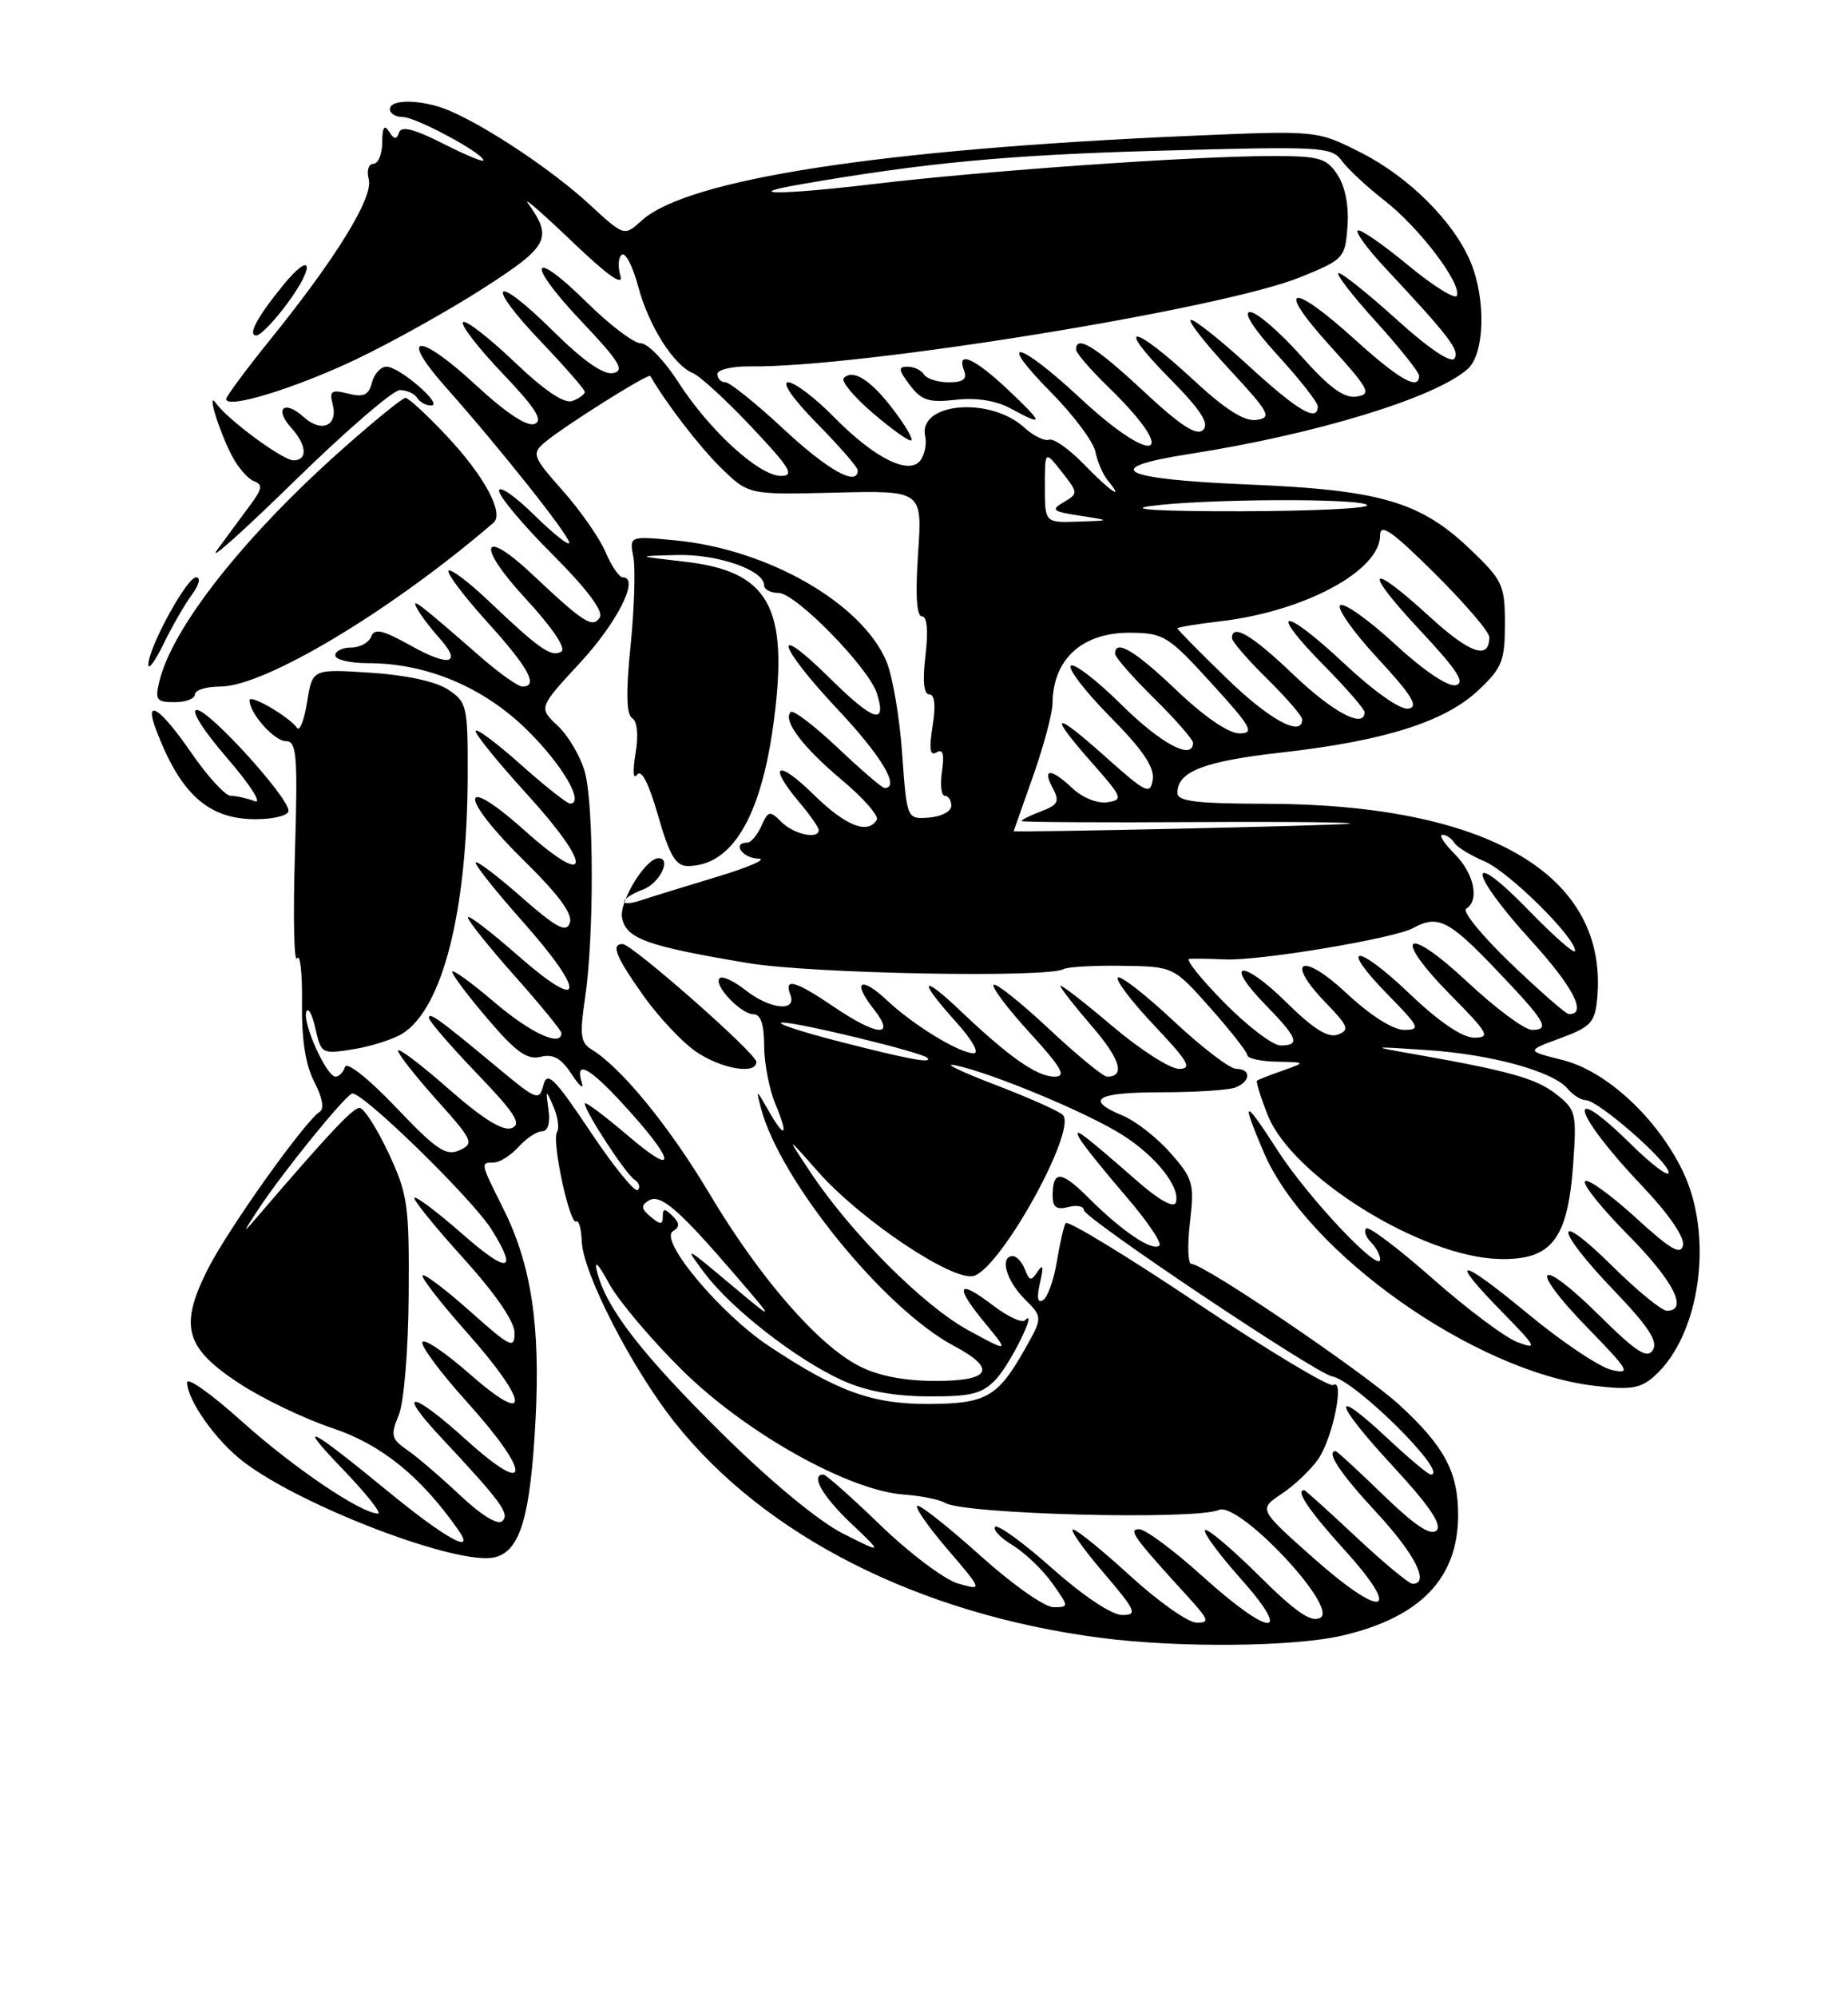 <?xml version="1.0" encoding="UTF-8" standalone="no"?>
<!DOCTYPE svg PUBLIC "-//W3C//DTD SVG 1.1//EN" "http://www.w3.org/Graphics/SVG/1.1/DTD/svg11.dtd" >
<svg xmlns="http://www.w3.org/2000/svg" xmlns:xlink="http://www.w3.org/1999/xlink" version="1.1" viewBox="0 0 237 256">
 <g >
 <path fill="currentColor"
d=" M 172.21 209.62 C 182.19 207.28 186.99 202.27 187.00 194.20 C 187.00 188.69 185.27 185.42 179.52 180.12 C 175.00 175.96 154.42 162.00 152.79 162.00 C 152.35 162.00 152.26 159.60 152.61 156.67 C 153.19 151.71 153.02 151.09 150.12 147.79 C 148.41 145.84 145.66 143.69 144.00 143.00 C 139.03 140.94 140.57 140.00 148.92 140.00 C 153.27 140.00 157.55 139.73 158.42 139.39 C 160.41 138.63 160.49 137.00 158.54 137.00 C 157.73 137.00 154.12 134.24 150.51 130.86 C 146.90 127.48 143.68 124.98 143.36 125.30 C 143.04 125.62 145.14 128.39 148.03 131.44 C 152.41 136.07 152.94 137.00 151.20 137.00 C 150.05 137.00 146.16 134.50 142.56 131.44 C 138.95 128.38 136.00 126.10 136.00 126.38 C 136.00 126.65 137.81 128.96 140.01 131.51 C 143.67 135.74 144.35 138.00 141.98 138.00 C 141.48 138.00 138.12 135.24 134.51 131.86 C 130.90 128.48 127.71 125.95 127.43 126.23 C 127.15 126.52 129.23 129.28 132.06 132.37 C 136.19 136.89 136.81 138.00 135.24 138.00 C 133.00 138.00 129.41 135.49 123.25 129.63 C 118.06 124.69 117.67 125.52 122.62 131.00 C 124.68 133.28 125.64 135.00 124.87 135.00 C 123.03 134.99 117.14 131.40 113.76 128.22 C 110.36 125.03 109.24 125.77 112.06 129.35 C 114.94 133.01 112.57 132.86 106.90 129.02 C 101.98 125.69 100.51 125.28 101.36 127.50 C 102.23 129.75 98.76 129.38 95.58 126.89 C 94.10 125.72 92.62 125.05 92.29 125.38 C 91.44 126.22 95.01 130.00 96.65 130.00 C 97.56 130.00 98.00 131.32 98.00 134.03 C 98.00 136.25 98.65 139.62 99.45 141.53 C 101.19 145.69 100.67 146.07 98.50 142.25 C 96.98 139.59 96.95 139.58 97.58 142.00 C 99.98 151.23 113.33 167.69 122.29 172.48 C 127.89 175.46 127.10 177.00 119.96 177.00 C 116.00 177.00 112.64 176.35 110.20 175.10 C 104.91 172.41 97.39 163.75 91.00 153.02 C 85.85 144.38 79.66 136.81 75.85 134.50 C 74.46 133.66 74.33 132.63 75.02 128.00 C 76.19 120.25 76.18 103.18 75.00 98.93 C 74.45 96.96 72.89 94.31 71.53 93.03 C 69.06 90.71 69.06 90.71 74.40 84.94 C 79.20 79.75 82.08 74.00 79.87 74.00 C 79.41 74.00 78.41 72.54 77.65 70.75 C 76.89 68.96 74.42 65.42 72.16 62.88 C 68.34 58.58 68.18 58.16 69.78 56.77 C 72.05 54.80 83.17 47.80 83.40 48.19 C 85.46 51.76 89.78 57.36 92.51 60.01 C 96.02 63.42 96.02 63.42 107.16 63.14 C 118.29 62.87 118.29 62.87 117.74 70.93 C 117.38 76.23 117.55 79.00 118.23 79.00 C 118.90 79.00 119.06 80.81 118.69 84.00 C 118.30 87.28 118.47 89.00 119.17 89.00 C 119.88 89.00 120.03 90.42 119.60 93.07 C 119.13 96.04 119.27 96.95 120.11 96.43 C 120.93 95.93 121.13 96.65 120.81 98.86 C 120.55 100.59 120.72 102.00 121.17 102.00 C 121.63 102.00 122.00 102.58 122.00 103.29 C 122.00 104.00 120.72 104.67 119.15 104.79 C 116.30 105.01 116.30 105.01 115.70 96.61 C 115.38 91.98 114.47 86.67 113.69 84.79 C 110.57 77.33 98.46 70.38 86.60 69.26 C 80.71 68.70 80.71 68.70 81.23 71.40 C 81.51 72.88 81.35 77.99 80.87 82.74 C 80.26 88.72 80.32 91.58 81.07 92.04 C 81.73 92.45 81.90 94.21 81.50 96.60 C 81.13 98.84 81.21 99.99 81.70 99.30 C 82.25 98.53 83.21 100.39 84.40 104.55 C 85.86 109.63 86.66 111.00 88.19 111.00 C 93.85 111.00 97.58 104.78 99.21 92.66 C 101.19 77.80 98.66 73.22 87.78 71.99 C 81.50 71.27 81.50 71.27 86.80 71.14 C 92.04 71.00 98.00 73.07 98.00 75.03 C 98.00 75.56 98.83 76.00 99.85 76.00 C 102.04 76.00 111.42 85.58 112.46 88.88 C 113.77 93.01 112.02 92.45 106.48 86.98 C 98.80 79.40 99.62 82.61 107.50 91.00 C 113.07 96.93 115.49 101.00 113.44 101.00 C 113.13 101.00 110.43 98.68 107.43 95.84 C 104.43 93.01 101.72 90.95 101.41 91.26 C 100.34 92.32 102.93 95.75 107.97 99.98 C 110.74 102.29 112.75 104.60 112.44 105.09 C 111.26 107.00 108.42 105.85 104.29 101.79 C 99.66 97.25 98.41 97.96 102.50 102.82 C 103.88 104.45 105.00 106.06 105.00 106.39 C 105.00 107.63 101.80 106.94 100.23 105.37 C 98.72 103.86 98.52 103.90 97.65 105.87 C 97.12 107.04 96.31 108.00 95.85 108.00 C 93.84 108.00 95.21 110.01 97.25 110.05 C 98.49 110.08 96.12 111.12 92.00 112.37 C 87.88 113.61 83.49 114.97 82.25 115.38 C 79.17 116.41 79.39 115.18 82.50 114.00 C 84.60 113.20 86.17 110.00 84.45 110.00 C 82.79 110.00 79.39 115.57 79.78 117.64 C 80.30 120.32 82.94 121.27 96.00 123.45 C 104.08 124.80 134.40 125.37 136.40 124.21 C 136.90 123.93 140.28 123.73 143.90 123.79 C 150.50 123.88 150.50 123.88 155.22 129.19 C 157.81 132.11 159.95 134.84 159.97 135.25 C 159.99 135.66 161.69 136.04 163.75 136.08 C 167.50 136.16 167.50 136.16 164.50 137.22 C 162.85 137.80 161.37 138.38 161.21 138.51 C 161.05 138.64 161.68 140.65 162.60 142.97 C 165.75 150.83 182.34 161.12 192.27 161.37 C 198.98 161.54 201.06 158.88 201.75 149.26 C 202.22 142.67 202.12 142.24 199.56 140.23 C 197.01 138.22 193.53 137.25 181.00 135.05 C 175.69 134.12 175.75 134.10 183.00 134.59 C 191.28 135.14 199.19 137.32 201.05 139.55 C 201.71 140.35 202.75 141.00 203.37 141.01 C 204.96 141.02 214.00 148.91 214.00 150.29 C 214.00 150.91 211.85 149.30 209.22 146.71 C 200.39 138.02 201.70 142.69 210.76 152.18 C 213.97 155.56 216.04 158.56 215.84 159.59 C 215.57 160.94 214.25 160.17 209.72 156.02 C 206.53 153.12 203.63 151.03 203.27 151.40 C 202.91 151.76 205.40 154.87 208.81 158.30 C 214.61 164.16 216.58 168.00 213.78 168.00 C 213.11 168.00 209.96 165.43 206.78 162.28 C 199.15 154.74 199.30 157.40 206.95 165.37 C 211.38 169.98 212.66 171.93 211.98 173.03 C 211.25 174.21 209.87 173.32 205.06 168.56 C 197.20 160.78 195.83 162.22 203.56 170.15 C 208.94 175.67 209.23 176.18 206.67 175.58 C 205.11 175.22 200.27 171.97 195.92 168.37 C 187.03 161.02 185.59 160.98 192.75 168.27 C 197.06 172.67 197.23 173.02 194.62 172.03 C 193.03 171.44 188.15 167.78 183.76 163.91 C 179.38 160.04 175.53 157.14 175.21 157.45 C 174.89 157.77 175.17 158.57 175.82 159.22 C 176.47 159.87 177.00 160.85 177.00 161.41 C 177.00 163.31 167.75 153.50 163.88 147.50 C 159.50 140.70 159.11 140.74 162.06 147.67 C 167.55 160.57 189.13 175.82 204.46 177.62 C 209.11 178.17 210.39 177.97 212.16 176.39 C 218.06 171.14 219.83 158.41 215.80 150.09 C 212.50 143.28 206.02 137.28 200.41 135.87 C 195.71 134.69 195.71 134.69 200.11 133.07 C 203.99 131.64 204.54 131.06 204.83 128.04 C 206.35 112.16 190.88 103.06 162.25 103.02 C 153.37 103.00 151.00 102.71 151.00 101.62 C 151.00 98.88 154.38 97.57 164.44 96.44 C 177.57 94.96 185.33 92.50 189.61 88.46 C 192.64 85.61 193.00 84.69 193.00 79.96 C 193.00 75.00 192.71 74.38 188.62 70.47 C 182.19 64.30 177.06 62.80 160.08 62.10 C 143.61 61.42 140.87 60.00 152.53 58.19 C 168.75 55.67 184.19 50.95 188.25 47.27 C 190.41 45.32 190.59 38.35 188.60 33.58 C 186.43 28.40 180.69 22.67 174.51 19.55 C 168.90 16.71 168.90 16.71 152.70 17.41 C 112.99 19.12 88.12 22.96 82.28 28.28 C 80.05 30.30 80.05 30.30 75.55 26.16 C 70.92 21.89 62.62 16.33 57.70 14.21 C 54.31 12.74 50.00 12.63 50.00 14.00 C 50.00 14.55 50.75 15.00 51.66 15.00 C 53.33 15.00 62.00 19.66 62.00 20.56 C 62.00 20.82 59.66 19.85 56.79 18.39 C 53.09 16.52 51.46 16.11 51.17 16.99 C 50.86 17.93 50.55 17.90 49.89 16.86 C 49.29 15.91 49.03 16.32 49.02 18.25 C 49.01 19.76 48.50 21.00 47.88 21.00 C 47.26 21.00 47.00 21.88 47.29 22.99 C 47.89 25.30 43.17 32.99 34.68 43.50 C 31.57 47.35 29.02 50.79 29.01 51.14 C 28.99 52.49 37.82 49.79 45.68 46.05 C 50.19 43.91 57.51 39.82 61.97 36.96 C 70.41 31.54 70.93 30.55 67.68 26.00 C 67.10 25.18 69.67 27.42 73.41 31.00 C 77.96 35.35 80.00 36.78 79.56 35.33 C 79.21 34.14 79.30 32.93 79.77 32.64 C 80.23 32.35 81.17 34.18 81.84 36.70 C 83.20 41.78 86.37 46.79 88.87 47.83 C 89.77 48.20 93.16 51.31 96.40 54.75 C 101.34 59.98 101.95 61.00 100.16 61.00 C 97.34 61.00 90.96 55.16 86.97 48.95 C 85.22 46.23 83.07 44.00 82.18 44.00 C 81.29 44.00 78.20 41.66 75.31 38.81 C 67.98 31.57 67.37 33.61 74.59 41.21 C 79.45 46.34 80.17 47.51 78.63 47.82 C 77.39 48.07 74.78 46.24 70.90 42.40 C 63.32 34.90 62.03 36.08 69.38 43.79 C 72.47 47.03 75.00 49.93 75.00 50.23 C 75.00 50.54 74.29 51.06 73.42 51.39 C 72.38 51.79 69.85 50.09 65.92 46.34 C 62.65 43.23 59.71 40.96 59.38 41.29 C 59.04 41.63 61.31 44.57 64.42 47.83 C 68.70 52.32 69.70 53.90 68.55 54.34 C 67.59 54.71 64.85 52.90 61.04 49.37 C 53.65 42.53 51.02 42.71 57.17 49.63 C 64.16 57.50 73.00 68.63 73.00 69.57 C 73.00 70.03 70.97 68.43 68.50 66.00 C 66.03 63.57 64.00 62.17 64.00 62.90 C 64.00 63.62 67.08 67.29 70.84 71.05 C 75.26 75.47 77.41 78.33 76.92 79.13 C 76.03 80.58 74.86 79.83 68.34 73.69 C 61.74 67.46 61.01 69.81 67.40 76.72 C 70.81 80.40 72.64 83.11 71.99 83.51 C 70.73 84.29 69.18 83.22 62.77 77.12 C 60.17 74.64 57.81 72.86 57.52 73.14 C 57.24 73.43 59.48 76.40 62.50 79.74 C 67.80 85.59 69.11 88.00 67.00 88.00 C 66.45 88.00 64.09 86.33 61.75 84.30 C 53.55 77.15 52.67 76.48 53.49 78.00 C 53.93 78.83 55.21 80.51 56.32 81.75 C 59.34 85.11 57.67 85.55 52.62 82.72 C 49.05 80.73 48.02 80.50 47.60 81.61 C 47.30 82.37 46.15 83.00 45.03 83.00 C 43.91 83.00 43.00 83.45 43.00 84.00 C 43.00 84.55 44.87 85.00 47.16 85.00 C 54.68 85.00 61.94 88.03 67.53 93.50 C 72.08 97.94 75.04 103.00 73.11 103.00 C 72.72 103.00 69.83 100.71 66.70 97.92 C 63.56 95.13 61.00 93.23 61.00 93.71 C 61.00 94.19 63.96 97.82 67.57 101.78 C 76.09 111.12 75.88 114.13 67.25 106.42 C 58.78 98.86 58.84 102.12 67.33 110.44 C 71.65 114.68 73.47 117.16 73.08 118.28 C 72.61 119.61 71.39 118.95 66.75 114.88 C 63.59 112.10 61.00 110.17 61.00 110.58 C 61.00 110.99 63.70 114.37 67.00 118.08 C 75.25 127.36 74.96 129.96 66.50 122.54 C 62.92 119.40 60.00 117.17 60.00 117.58 C 60.00 117.99 62.70 121.37 66.00 125.08 C 69.30 128.79 72.00 132.09 72.00 132.41 C 72.00 134.25 68.03 132.41 63.36 128.42 C 60.41 125.91 58.00 124.17 58.00 124.56 C 58.00 124.96 60.06 127.70 62.58 130.64 C 66.18 134.86 67.62 135.88 69.33 135.46 C 70.94 135.05 71.97 135.63 73.33 137.71 C 74.34 139.24 74.92 139.71 74.61 138.75 C 73.70 135.84 75.53 136.76 79.76 141.36 C 86.59 148.76 87.09 151.15 80.66 145.67 C 77.55 143.02 75.00 141.11 75.00 141.44 C 75.00 142.45 80.23 150.46 81.37 151.20 C 81.96 151.58 82.15 152.18 81.80 152.53 C 81.44 152.89 78.70 149.52 75.71 145.04 C 71.08 138.13 70.17 137.23 69.69 139.08 C 69.15 141.15 68.85 141.03 63.81 136.84 C 56.33 130.62 55.00 129.66 55.00 130.46 C 55.00 130.85 57.76 134.05 61.14 137.57 C 66.06 142.69 66.95 144.08 65.63 144.59 C 64.50 145.02 61.91 143.41 57.49 139.53 C 53.92 136.39 51.02 134.21 51.04 134.67 C 51.07 135.12 53.31 137.97 56.02 141.00 C 60.66 146.17 60.84 146.56 58.93 147.43 C 57.20 148.21 55.96 147.38 50.78 141.93 C 47.26 138.24 44.49 136.04 44.25 136.75 C 44.02 137.44 43.47 138.00 43.03 138.00 C 41.88 138.00 38.78 131.14 39.28 129.70 C 39.51 129.04 40.04 129.99 40.45 131.82 C 41.18 135.08 41.27 135.13 45.35 134.48 C 47.63 134.11 50.46 133.20 51.64 132.46 C 56.80 129.18 59.94 116.70 59.98 99.27 C 60.00 90.47 59.88 89.97 57.44 88.37 C 55.87 87.34 52.01 86.51 47.47 86.22 C 40.07 85.74 40.07 85.74 39.39 89.95 C 39.02 92.27 38.44 93.78 38.11 93.31 C 37.08 91.86 32.00 88.91 32.00 89.75 C 32.00 91.43 35.18 95.00 36.68 95.00 C 38.06 95.00 38.20 96.81 37.82 109.50 C 37.58 117.48 37.70 123.48 38.10 122.84 C 38.50 122.20 38.78 124.78 38.73 128.59 C 38.67 133.26 39.19 136.53 40.32 138.69 C 41.33 140.63 41.61 142.12 41.02 142.49 C 39.11 143.67 29.21 157.58 26.64 162.69 C 22.97 169.99 23.72 172.73 30.63 177.28 C 33.62 179.25 39.01 181.84 42.61 183.04 C 48.89 185.13 53.97 189.23 58.79 196.12 C 61.08 199.39 57.14 197.21 49.68 191.09 C 39.57 182.79 37.85 181.96 43.97 188.32 C 46.97 191.44 49.00 194.00 48.47 193.99 C 46.28 193.97 37.61 188.10 31.03 182.19 C 27.16 178.71 24.00 176.46 24.00 177.19 C 24.01 179.47 27.70 184.67 31.24 187.37 C 38.79 193.13 58.88 200.75 63.47 199.60 C 66.73 198.78 68.02 194.41 68.68 182.00 C 69.32 169.85 68.12 162.03 64.52 154.86 C 61.59 149.01 61.58 149.00 63.35 149.00 C 64.08 149.00 65.50 148.10 66.50 147.00 C 67.50 145.90 68.85 145.00 69.52 145.00 C 70.26 145.00 70.58 143.94 70.34 142.25 C 69.97 139.59 69.99 139.57 70.98 141.84 C 71.54 143.13 71.75 144.60 71.43 145.11 C 70.73 146.24 73.07 157.08 73.90 156.56 C 74.23 156.36 74.55 157.51 74.61 159.12 C 74.76 163.16 81.01 175.34 86.47 182.24 C 98.06 196.88 117.86 206.90 141.18 209.93 C 151.22 211.23 166.00 211.09 172.21 209.62 Z  M 97.00 136.10 C 97.00 135.03 81.05 121.00 79.84 121.00 C 78.32 121.00 78.96 122.59 82.48 127.57 C 84.40 130.28 87.42 133.51 89.20 134.75 C 92.45 137.00 97.00 137.79 97.00 136.10 Z  M 37.00 103.92 C 37.00 102.18 26.84 91.00 25.25 91.00 C 24.41 91.00 26.03 93.58 29.15 97.19 C 32.09 100.60 33.68 103.07 32.67 102.69 C 31.66 102.31 30.27 102.00 29.58 102.00 C 28.90 102.00 26.63 99.53 24.54 96.50 C 20.53 90.68 18.40 89.29 20.03 93.57 C 23.15 101.79 26.72 104.99 32.75 105.00 C 35.13 105.00 37.00 104.52 37.00 103.92 Z  M 25.00 89.00 C 25.00 88.45 26.46 88.00 28.25 88.00 C 33.96 87.99 50.17 78.28 63.29 67.00 C 64.68 65.80 62.15 61.07 57.38 55.97 C 54.82 53.24 52.40 51.00 52.00 51.00 C 51.60 51.00 47.80 54.10 43.55 57.89 C 31.15 68.96 22.14 80.42 20.46 87.25 C 19.85 89.72 20.05 90.00 22.39 90.00 C 23.83 90.00 25.00 89.55 25.00 89.00 Z  M 24.59 76.25 C 25.56 74.94 25.78 74.00 25.14 74.00 C 23.95 74.00 18.99 83.10 19.02 85.22 C 19.03 85.92 19.92 84.70 20.99 82.50 C 22.06 80.30 23.68 77.49 24.59 76.25 Z  M 51.28 50.00 C 52.16 50.00 53.16 50.45 53.50 51.00 C 53.84 51.55 54.65 51.99 55.31 51.97 C 56.93 51.93 51.23 47.00 49.56 47.00 C 48.83 47.00 47.99 47.92 47.70 49.04 C 47.28 50.65 46.64 50.95 44.65 50.45 C 42.51 49.91 42.22 50.11 42.66 51.80 C 43.39 54.58 41.24 55.53 38.93 53.44 C 36.46 51.20 35.12 52.37 37.34 54.82 C 39.35 57.05 39.49 59.00 37.64 59.00 C 36.25 59.00 29.19 53.79 27.69 51.67 C 26.49 49.97 28.00 55.01 29.68 58.30 C 30.46 59.84 31.75 61.35 32.55 61.66 C 33.74 62.11 33.64 62.67 32.01 64.85 C 30.92 66.31 29.05 68.85 27.84 70.50 C 26.64 72.15 31.06 68.21 37.67 61.75 C 44.28 55.29 50.40 50.00 51.28 50.00 Z  M 36.90 38.82 C 40.46 33.98 40.01 32.04 36.36 36.50 C 33.00 40.60 31.71 43.00 32.88 43.00 C 33.40 43.00 35.21 41.12 36.90 38.82 Z  M 145.00 202.03 C 141.43 198.76 138.11 196.07 137.63 196.04 C 137.15 196.02 138.87 198.47 141.46 201.50 C 145.70 206.47 145.94 207.00 143.91 207.00 C 142.59 207.00 138.92 204.55 134.96 201.04 C 131.28 197.76 127.98 195.36 127.63 195.70 C 127.29 196.05 128.29 197.11 129.87 198.06 C 131.44 199.02 133.72 201.20 134.93 202.90 C 137.11 205.96 137.11 206.00 135.10 206.00 C 133.98 206.00 129.82 203.07 125.85 199.50 C 121.88 195.93 118.21 193.00 117.69 193.00 C 117.18 193.00 118.85 195.45 121.40 198.44 C 126.05 203.87 126.05 203.87 122.88 202.97 C 121.15 202.47 116.68 199.12 112.96 195.53 C 109.24 191.94 105.93 189.00 105.60 189.00 C 103.90 189.00 105.45 191.74 109.13 195.24 C 113.26 199.16 113.26 199.16 108.07 196.54 C 104.96 194.96 98.77 189.84 92.57 183.71 C 82.23 173.48 77.74 167.67 76.57 163.00 C 76.17 161.41 76.73 161.96 78.10 164.50 C 79.30 166.70 83.52 171.71 87.50 175.63 C 95.60 183.64 108.84 191.06 115.92 191.56 C 118.13 191.72 120.51 192.20 121.21 192.63 C 123.58 194.09 153.27 194.86 156.31 193.53 C 158.88 192.41 171.70 206.03 169.33 207.35 C 168.16 208.01 166.20 206.66 161.42 201.92 C 157.92 198.45 154.82 195.84 154.54 196.12 C 154.26 196.41 156.31 199.19 159.10 202.32 C 165.99 210.06 162.88 209.86 154.18 202.00 C 150.52 198.70 146.88 196.00 146.09 196.00 C 144.63 196.00 145.36 197.01 152.43 204.75 C 155.04 207.62 155.16 208.00 153.45 207.98 C 152.38 207.97 148.57 205.29 145.00 202.03 Z  M 168.37 199.63 C 161.41 193.45 161.41 193.45 164.37 191.47 C 166.00 190.39 168.11 188.38 169.07 187.00 C 170.93 184.31 172.49 176.58 170.98 177.52 C 170.48 177.82 162.65 173.12 153.58 167.06 C 144.52 160.99 136.90 156.36 136.66 156.77 C 136.43 157.17 135.91 159.41 135.53 161.74 C 135.14 164.08 134.35 166.28 133.77 166.64 C 133.06 167.08 132.93 166.33 133.38 164.40 C 133.86 162.35 133.77 161.93 133.08 162.97 C 132.25 164.24 132.01 164.20 131.45 162.72 C 131.08 161.77 130.38 161.00 129.89 161.00 C 128.18 161.00 129.02 164.11 131.38 166.47 C 133.75 168.84 133.75 168.84 131.34 173.09 C 127.92 179.10 126.42 179.93 119.00 179.95 C 111.81 179.96 107.36 178.34 98.60 172.52 C 92.37 168.38 84.47 158.94 86.30 157.81 C 87.20 157.26 87.19 156.79 86.24 155.84 C 85.25 154.85 85.00 154.87 85.00 155.92 C 85.00 157.00 84.72 157.01 83.45 155.96 C 82.23 154.95 82.17 154.51 83.19 153.88 C 84.69 152.96 87.03 154.98 94.35 163.49 C 99.50 169.48 99.50 169.48 93.54 164.49 C 87.82 159.69 87.70 159.64 90.36 163.18 C 93.82 167.78 102.15 174.26 108.03 176.93 C 111.04 178.29 114.64 178.96 119.08 178.98 C 124.62 179.00 125.98 178.65 127.76 176.75 C 129.62 174.76 133.18 167.49 131.44 169.23 C 131.06 169.60 129.22 168.75 127.35 167.32 C 122.80 163.84 122.34 164.75 126.25 169.49 C 129.45 173.37 129.45 173.37 124.16 170.49 C 118.46 167.39 109.14 158.07 103.98 150.31 C 100.78 145.50 100.78 145.50 104.92 150.19 C 110.38 156.38 122.32 164.35 124.91 163.53 C 128.46 162.40 138.18 144.78 136.30 142.90 C 135.81 142.41 131.83 140.64 127.45 138.97 C 123.08 137.29 120.85 136.20 122.50 136.54 C 127.10 137.48 139.37 142.58 143.90 145.44 C 148.26 148.19 151.43 152.20 150.79 154.14 C 150.54 154.87 148.64 153.82 145.94 151.46 C 138.56 145.02 137.51 144.25 138.51 146.00 C 138.98 146.82 141.61 150.09 144.34 153.26 C 147.08 156.43 149.03 159.30 148.69 159.64 C 147.86 160.48 143.86 157.80 139.63 153.56 C 136.08 150.01 135.00 149.95 135.00 153.28 C 135.00 154.74 135.50 155.10 137.00 154.71 C 138.10 154.42 139.00 154.60 139.00 155.10 C 139.00 156.12 168.75 176.04 170.83 176.41 C 173.84 176.94 185.97 189.00 183.49 189.00 C 183.17 189.00 180.68 186.91 177.94 184.35 C 170.56 177.44 170.98 179.66 178.62 187.91 C 183.29 192.95 184.97 195.43 184.24 196.16 C 183.50 196.90 181.45 195.54 177.39 191.61 C 174.21 188.52 171.47 186.00 171.30 186.00 C 169.99 186.00 171.84 188.80 176.50 193.83 C 181.47 199.19 183.40 203.00 181.16 203.00 C 180.70 203.00 177.44 200.30 173.92 197.00 C 170.40 193.70 167.40 191.00 167.26 191.00 C 166.09 191.00 167.84 193.59 172.49 198.73 C 180.00 207.03 177.36 207.61 168.37 199.63 Z  M 59.00 191.65 C 56.52 189.32 53.48 186.71 52.22 185.85 C 50.18 184.44 50.07 183.97 51.13 181.39 C 51.81 179.74 52.36 173.13 52.41 166.00 C 52.49 154.41 52.30 153.08 49.81 147.75 C 48.32 144.59 46.66 142.00 46.11 142.00 C 45.25 142.00 42.08 145.37 32.97 156.00 C 31.07 158.22 31.09 158.10 33.13 155.00 C 36.26 150.26 44.10 140.58 45.14 140.17 C 46.28 139.72 60.62 153.69 63.06 157.62 C 66.48 163.11 65.15 163.30 59.27 158.14 C 56.12 155.38 53.37 153.30 53.15 153.52 C 52.93 153.73 55.73 157.19 59.37 161.21 C 63.51 165.78 65.98 169.37 65.99 170.83 C 66.00 172.95 65.48 172.70 60.32 168.10 C 57.19 165.31 54.44 163.23 54.20 163.47 C 53.96 163.71 56.52 167.00 59.88 170.79 C 67.92 179.84 68.15 183.05 60.25 176.12 C 57.09 173.34 54.35 171.50 54.17 172.03 C 53.98 172.56 56.57 176.03 59.92 179.73 C 68.21 188.92 68.15 192.11 59.83 184.59 C 52.76 178.19 50.70 177.99 56.59 184.27 C 64.26 192.47 65.39 194.01 64.44 194.95 C 63.86 195.53 61.78 194.26 59.00 191.65 Z  M 107.50 133.46 C 102.55 132.19 99.33 131.11 100.33 131.07 C 102.26 131.00 118.20 134.87 118.92 135.58 C 119.71 136.37 116.47 135.77 107.50 133.46 Z  M 157.00 128.50 C 154.01 125.47 152.00 122.96 152.53 122.90 C 153.07 122.85 155.14 122.88 157.15 122.97 C 161.53 123.17 178.79 120.29 181.24 118.95 C 184.37 117.23 185.79 117.93 191.68 124.08 C 198.25 130.95 198.88 132.00 196.46 132.00 C 195.52 132.00 191.80 129.23 188.18 125.85 C 180.16 118.35 178.42 119.82 186.10 127.60 C 190.89 132.45 191.19 133.00 189.06 133.00 C 187.54 133.00 184.56 130.98 180.79 127.38 C 173.91 120.82 171.56 120.93 178.02 127.52 C 182.07 131.65 182.23 132.00 180.06 132.00 C 178.64 132.00 175.72 130.14 172.67 127.29 C 166.95 121.94 164.69 123.03 170.05 128.55 C 172.91 131.51 173.11 132.02 171.59 132.60 C 170.34 133.08 168.46 131.91 164.95 128.45 C 159.26 122.85 156.82 123.18 162.31 128.81 C 166.45 133.05 166.80 134.00 164.22 134.00 C 163.23 134.00 159.99 131.53 157.00 128.50 Z  M 193.78 123.51 C 190.09 119.97 187.50 116.81 188.03 116.48 C 189.78 115.40 189.05 111.96 186.55 109.45 C 185.20 108.10 184.49 107.00 184.99 107.00 C 185.48 107.00 186.16 107.46 186.51 108.02 C 186.85 108.57 188.57 109.63 190.32 110.37 C 193.47 111.69 202.00 120.10 202.00 121.88 C 202.00 122.39 199.31 120.03 196.02 116.65 C 187.98 108.38 188.25 111.65 196.34 120.54 C 201.80 126.53 203.62 130.09 201.17 129.97 C 200.80 129.95 197.48 127.04 193.78 123.51 Z  M 130.00 106.53 C 130.01 106.51 131.12 103.35 132.48 99.50 C 133.84 95.65 134.97 91.46 134.98 90.18 C 135.03 84.46 138.79 81.05 145.00 81.10 C 149.24 81.14 149.84 81.51 155.36 87.57 C 160.50 93.20 160.94 94.00 158.95 94.00 C 157.56 94.00 154.44 91.86 150.91 88.50 C 145.56 83.39 143.00 81.87 143.00 83.79 C 143.00 84.22 145.25 86.79 148.00 89.50 C 150.75 92.21 153.00 94.78 153.00 95.21 C 153.00 97.53 148.88 95.33 143.81 90.31 C 140.64 87.18 137.73 84.94 137.33 85.33 C 136.94 85.73 139.22 88.68 142.39 91.89 C 146.55 96.09 148.08 98.35 147.84 99.92 C 147.53 101.92 147.00 101.67 141.75 96.98 C 135.00 90.95 134.33 91.30 140.11 97.85 C 143.96 102.21 144.08 102.52 142.01 102.83 C 140.77 103.02 138.83 102.25 137.59 101.08 C 134.78 98.44 133.61 98.41 135.01 101.01 C 135.92 102.72 135.70 103.16 133.54 103.98 C 132.14 104.52 131.00 105.07 131.00 105.23 C 131.00 105.38 141.01 105.44 153.25 105.37 C 165.49 105.30 174.38 105.40 173.00 105.58 C 171.20 105.83 129.97 106.73 130.00 106.53 Z  M 157.25 86.88 C 153.81 83.54 151.00 80.69 151.00 80.54 C 151.00 80.40 153.48 79.98 156.52 79.63 C 167.33 78.36 177.00 73.15 177.00 68.60 C 177.00 67.00 178.54 68.08 184.00 73.50 C 187.85 77.32 191.00 80.99 191.00 81.66 C 191.00 84.62 188.55 83.79 183.39 79.08 C 175.44 71.81 174.66 72.81 182.08 80.75 C 186.93 85.93 187.99 87.57 186.67 87.83 C 185.65 88.02 182.46 85.86 178.90 82.56 C 175.57 79.49 172.42 77.24 171.89 77.57 C 171.37 77.89 173.50 80.94 176.64 84.33 C 181.06 89.09 181.97 90.58 180.64 90.83 C 179.62 91.03 176.26 88.67 172.36 85.02 C 164.47 77.64 162.46 77.86 169.81 85.31 C 172.66 88.20 175.00 90.89 175.00 91.28 C 175.00 93.45 170.99 91.34 165.91 86.50 C 160.56 81.39 158.00 79.87 158.00 81.79 C 158.00 82.23 160.03 84.57 162.50 87.00 C 164.97 89.43 167.00 91.77 167.00 92.21 C 167.00 94.56 162.77 92.25 157.25 86.88 Z  M 134.00 62.37 C 134.00 57.73 134.00 57.73 136.17 60.48 C 138.28 63.17 138.29 63.26 136.42 64.36 C 134.72 65.36 134.96 65.56 138.50 66.10 C 142.50 66.72 142.50 66.72 138.25 66.86 C 134.00 67.00 134.00 67.00 134.00 62.37 Z  M 147.50 64.87 C 154.37 63.92 174.78 63.83 175.34 64.75 C 175.59 65.16 168.30 65.51 159.15 65.53 C 148.94 65.55 144.43 65.29 147.50 64.87 Z  M 138.99 59.49 C 137.11 57.55 135.11 56.15 134.54 56.36 C 133.97 56.57 132.53 55.87 131.35 54.79 C 126.91 50.76 117.64 51.63 118.66 55.97 C 118.86 56.81 118.61 58.13 118.11 58.91 C 116.73 61.02 112.21 58.81 106.94 53.44 C 104.54 51.00 101.91 49.00 101.08 49.00 C 100.20 49.00 101.76 51.21 104.78 54.28 C 107.65 57.19 110.00 59.89 110.00 60.28 C 110.00 62.42 106.21 60.31 100.50 55.00 C 96.95 51.70 93.59 49.00 93.03 49.00 C 92.46 49.00 92.00 48.53 92.00 47.95 C 92.00 47.38 93.91 46.93 96.25 46.96 C 110.37 47.12 156.68 39.62 166.76 35.53 C 172.35 33.26 172.51 33.08 172.81 29.02 C 173.01 26.42 172.52 23.92 171.54 22.42 C 170.12 20.25 169.24 20.00 163.13 20.00 C 153.16 20.00 126.37 21.88 112.11 23.58 C 100.30 24.99 94.68 25.01 102.72 23.62 C 118.68 20.85 129.40 19.85 148.59 19.32 C 169.59 18.74 170.75 18.80 172.09 20.62 C 172.87 21.68 175.33 23.97 177.58 25.72 C 181.99 29.15 187.42 36.28 186.85 37.89 C 186.66 38.44 183.82 36.67 180.55 33.97 C 177.28 31.27 174.39 29.28 174.12 29.55 C 173.85 29.82 175.40 31.94 177.58 34.27 C 185.87 43.14 187.20 44.87 186.54 45.94 C 186.12 46.61 183.30 44.73 179.19 41.02 C 175.53 37.71 172.15 35.00 171.68 35.00 C 171.21 35.00 173.34 37.78 176.42 41.17 C 179.49 44.56 182.00 47.71 182.00 48.17 C 182.00 50.11 179.44 48.66 173.74 43.50 C 165.52 36.06 163.50 36.53 170.50 44.25 C 175.61 49.89 175.95 50.53 173.98 50.83 C 172.37 51.08 170.48 49.70 166.82 45.58 C 164.08 42.51 161.16 40.00 160.32 40.00 C 159.39 40.00 160.77 42.16 163.90 45.58 C 166.70 48.65 169.00 51.57 169.00 52.08 C 169.00 54.16 166.46 52.68 160.26 47.00 C 156.66 43.70 153.28 41.00 152.75 41.00 C 152.22 41.00 154.39 43.81 157.58 47.25 C 162.82 52.90 163.16 53.53 161.15 53.82 C 159.58 54.05 157.16 52.51 152.91 48.57 C 145.14 41.38 142.91 41.32 149.99 48.49 C 153.99 52.54 155.12 54.28 154.30 55.10 C 153.48 55.92 151.45 54.61 146.62 50.11 C 140.49 44.41 138.00 42.87 138.00 44.80 C 138.00 45.24 139.84 47.37 142.08 49.55 C 151.51 58.69 148.20 60.03 138.50 51.00 C 130.53 43.59 127.63 43.04 134.80 50.30 C 137.68 53.22 140.24 56.64 140.48 57.90 C 140.73 59.17 141.45 60.83 142.08 61.60 C 144.33 64.31 142.35 62.96 138.99 59.49 Z  M 114.53 52.46 C 111.66 48.69 109.40 47.26 108.21 48.46 C 107.82 48.85 109.53 50.89 112.00 53.00 C 114.47 55.11 116.67 56.66 116.89 56.44 C 117.10 56.23 116.04 54.43 114.53 52.46 Z  M 129.29 49.97 C 124.95 45.88 122.63 44.86 123.64 47.50 C 124.06 48.59 123.52 49.00 121.67 49.00 C 120.26 49.00 118.84 48.55 118.50 48.00 C 118.16 47.45 117.21 47.00 116.39 47.00 C 115.16 47.00 115.21 47.40 116.68 49.35 C 118.17 51.33 119.11 51.63 122.57 51.24 C 125.21 50.94 127.74 51.34 129.60 52.35 C 133.95 54.71 133.90 54.33 129.29 49.97 Z "/>
</g>
</svg>